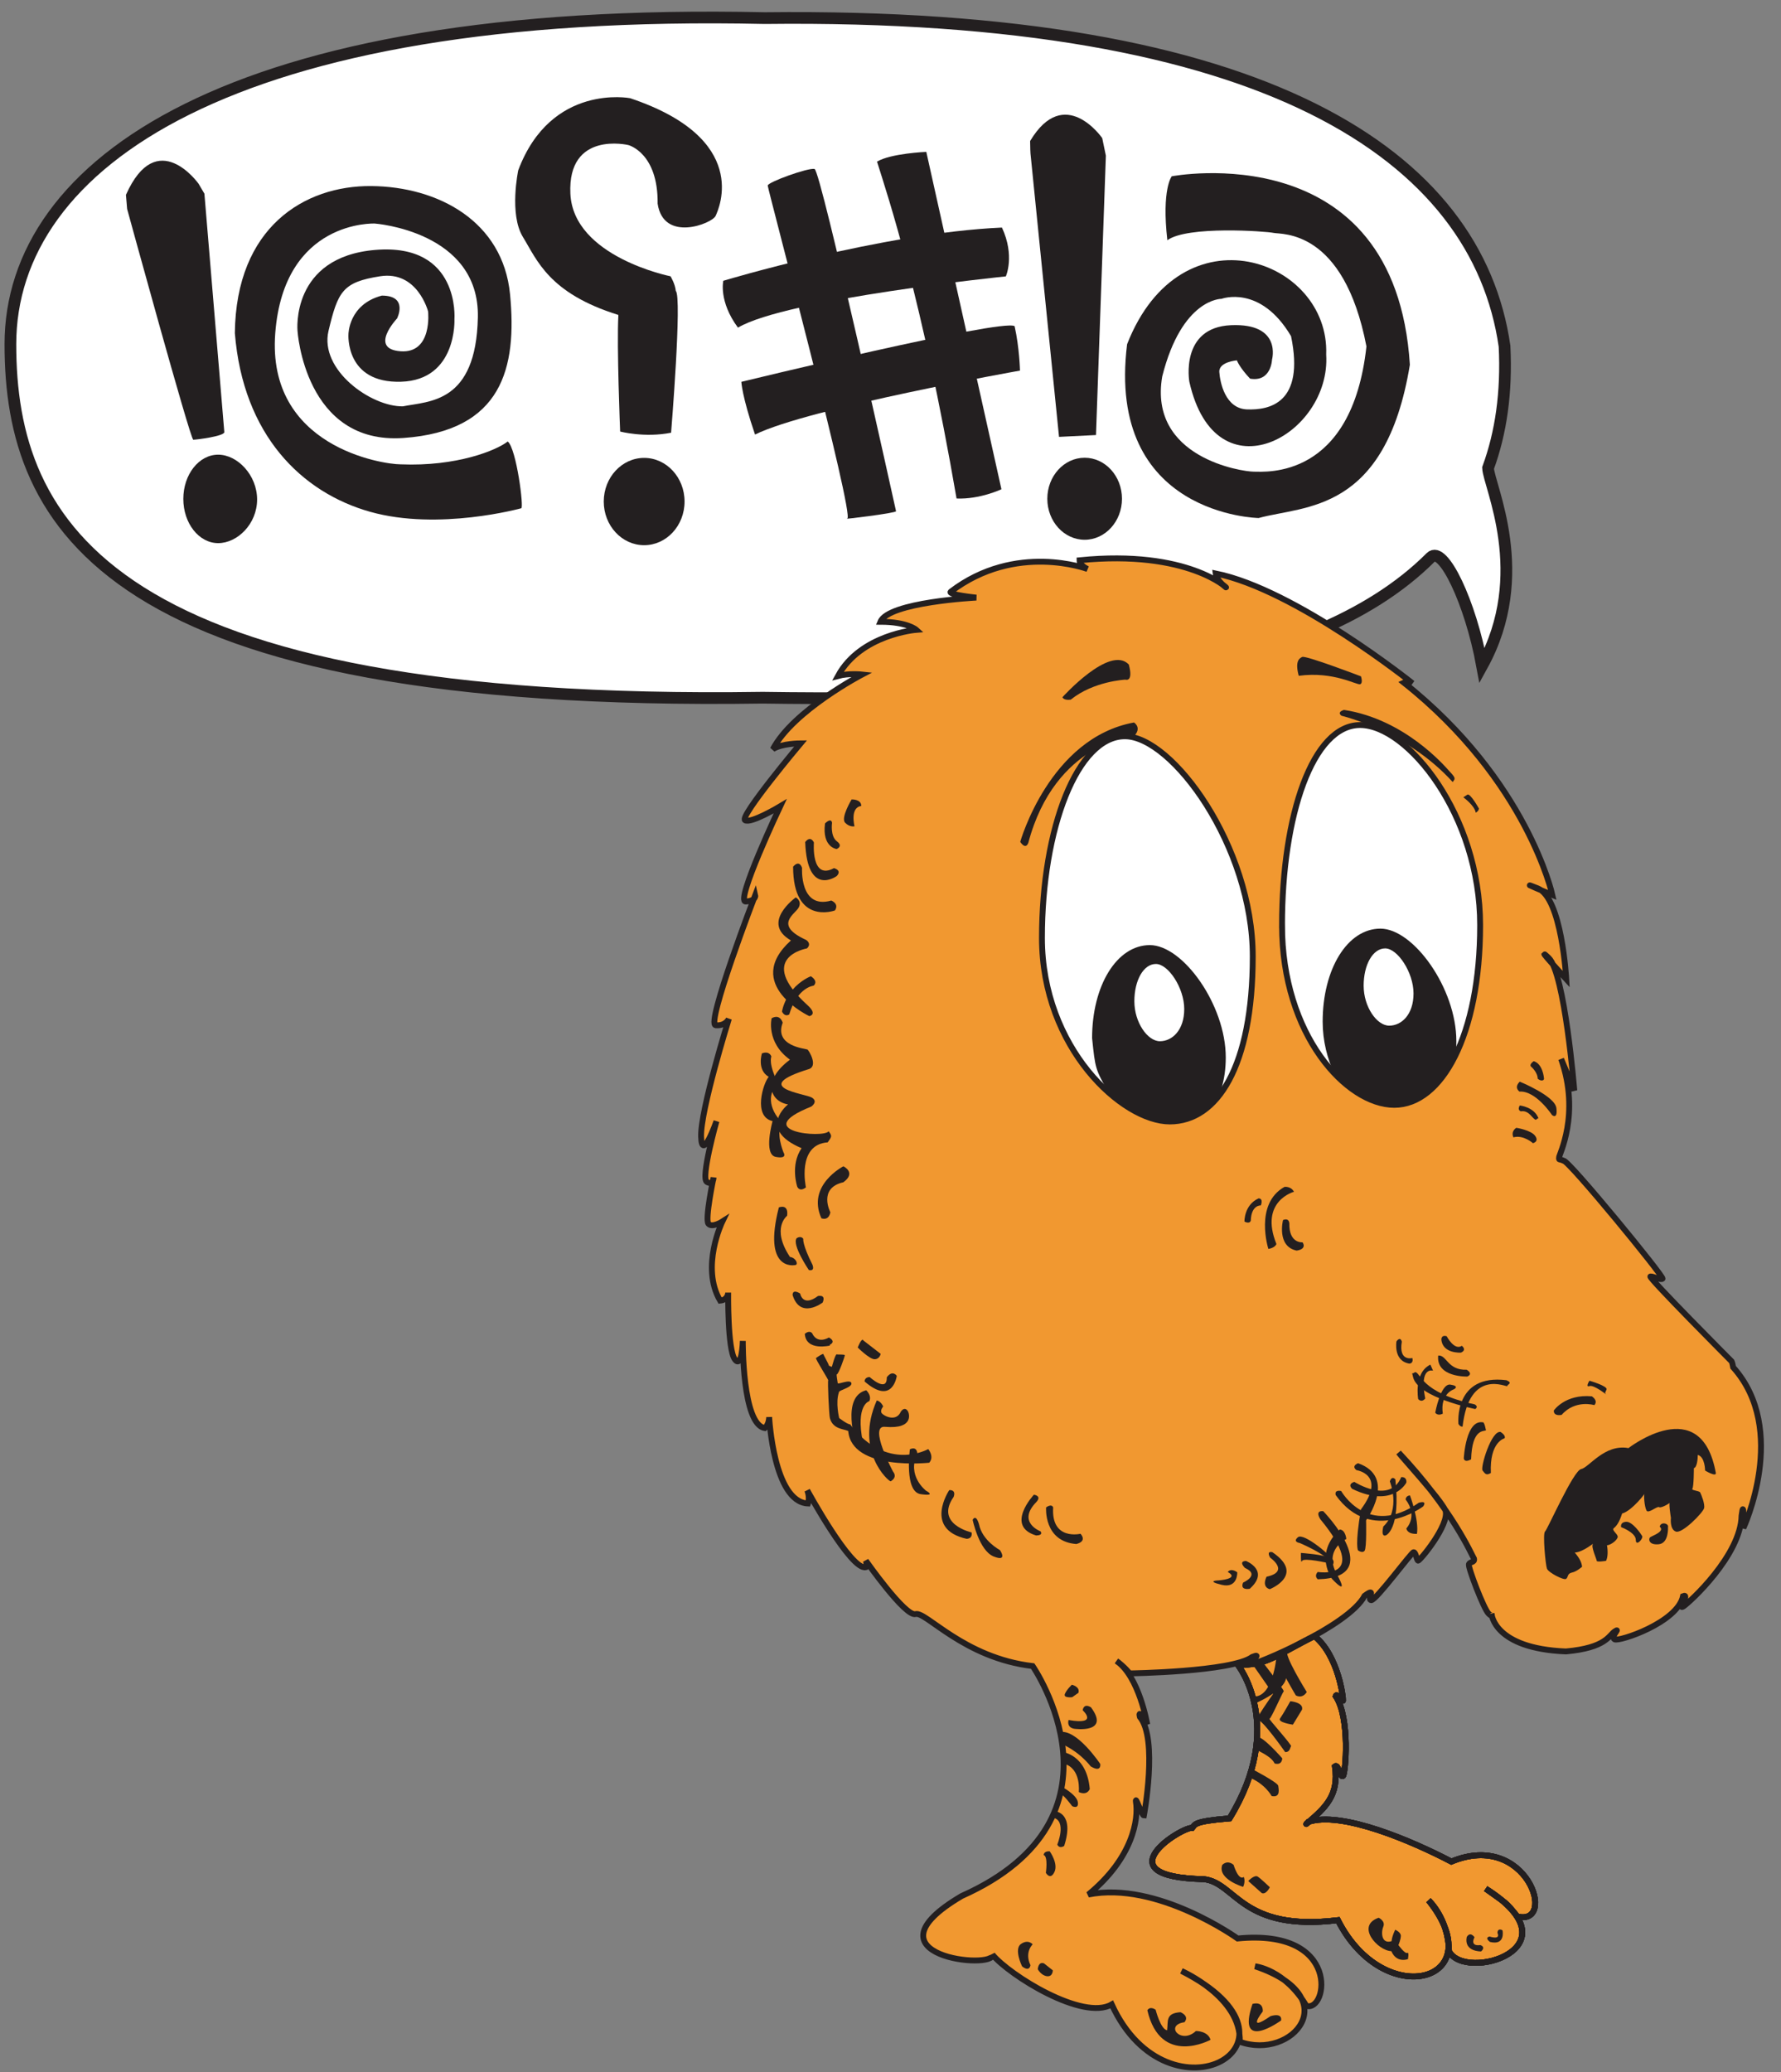 <?xml version="1.0" encoding="UTF-8" standalone="no"?>
<svg
   xmlns:dc="http://purl.org/dc/elements/1.1/"
   xmlns:cc="http://creativecommons.org/ns#"
   xmlns:rdf="http://www.w3.org/1999/02/22-rdf-syntax-ns#"
   xmlns:svg="http://www.w3.org/2000/svg"
   xmlns="http://www.w3.org/2000/svg"
   xmlns:sodipodi="http://sodipodi.sourceforge.net/DTD/sodipodi-0.dtd"
   xmlns:inkscape="http://www.inkscape.org/namespaces/inkscape"
   viewBox="0 0 573.333 666.667"
   height="666.667"
   width="573.333"
   xml:space="preserve"
   id="svg2"
   version="1.1"
   sodipodi:docname="q-bert.svg"
   inkscape:version="0.92.4 (5da689c313, 2019-01-14)"><rect x="0" y="0" width="573.333" height="666.667" fill="#808080" stroke="none"/><sodipodi:namedview
     pagecolor="#ffffff"
     bordercolor="#666666"
     borderopacity="1"
     objecttolerance="10"
     gridtolerance="10"
     guidetolerance="10"
     inkscape:pageopacity="0"
     inkscape:pageshadow="2"
     inkscape:window-width="1366"
     inkscape:window-height="715"
     id="namedview118"
     showgrid="false"
     inkscape:zoom="1.0012632"
     inkscape:cx="266.40902"
     inkscape:cy="630.26692"
     inkscape:window-x="-8"
     inkscape:window-y="22"
     inkscape:window-maximized="1"
     inkscape:current-layer="svg2" /><defs
     id="defs6"><clipPath
       id="clipPath14"
       clipPathUnits="userSpaceOnUse"><path
         id="path12"
         d="M 91,146 H 521 V 646 H 91 Z" /></clipPath></defs><g
     clip-path="url(#clipPath14)"
     transform="matrix(-1.885,0,0,-1.885,864.477,1077.765)"
     id="g10"><path
       id="path16"
       style="fill:#ffffff;fill-opacity:1;fill-rule:nonzero;stroke:#231f20;stroke-width:2;stroke-linecap:butt;stroke-linejoin:miter;stroke-miterlimit:4;stroke-dasharray:none;stroke-opacity:1"
       d="m 456.833,513 c 0,-30.744 -16.5,-62 -128.5,-60.334 -47.962,-0.709 -92.911,2.769 -114.071,23.967 C 212.176,478.723 207.5,469 205.5,458.125 c -8.625,15.625 -1.125,30.75 -1.02,33.746 -2.206,6.01 -3.206,12.901 -2.813,20.795 C 206.333,545 242,569.668 328,568.667 419.333,570.667 456.833,543.744 456.833,513 Z"
       inkscape:connector-curvature="0" /><path
       id="path18"
       style="fill:#231f20;fill-opacity:1;fill-rule:nonzero;stroke:none"
       d="m 258.5,541.667 c 0,0 -38.166,7.333 -40.666,-32.166 4.167,-25.334 17.916,-24 25.833,-26.166 0,0 26.084,0.416 22.459,29.666 -9.25,23.625 -34.625,14.5 -34,-1.75 C 231.25,497.5 251,486.5 255.5,506.625 c 0,0 1.625,9.25 -7.125,9.625 -8.75,0.375 -7,-5.875 -7,-5.875 0,0 0.125,-3.875 3.75,-3.25 1.875,2 2.25,3.125 2.25,3.125 0,0 3.125,-0.25 3,-2 -0.125,-1.75 -1,-6.25 -4.75,-6.375 -3.75,-0.125 -9.875,1 -7.5,12.5 5.25,8.875 11.875,6.375 11.875,6.375 0,0 6.75,0.125 10.125,-13.25 2.375,-13.875 -13.625,-16.25 -15.625,-16.25 -2,0 -16.75,-1.375 -19.25,21.375 3.875,20.125 14.5,19.084 15.834,19.375 1.333,0.291 14.791,1.25 18.166,-1.25 1,8.75 -0.75,10.916 -0.75,10.916 z"
       inkscape:connector-curvature="0" /><path
       id="path20"
       style="fill:#231f20;fill-opacity:1;fill-rule:nonzero;stroke:none"
       d="m 279.75,486.625 c 0,-3.866 -2.854,-7 -6.375,-7 -3.521,0 -6.375,3.134 -6.375,7 0,3.866 2.854,7 6.375,7 3.521,0 6.375,-3.134 6.375,-7 z"
       inkscape:connector-curvature="0" /><path
       id="path22"
       style="fill:#231f20;fill-opacity:1;fill-rule:nonzero;stroke:none"
       d="m 271.438,497.5 -1.688,47.688 0.625,3 c 0,0 6.438,9.312 12.312,-0.5 0,-1.125 -0.062,-2.125 -0.062,-2.125 l -4.875,-48.375 z"
       inkscape:connector-curvature="0" /><path
       id="path24"
       style="fill:#231f20;fill-opacity:1;fill-rule:nonzero;stroke:none"
       d="m 287.584,488.25 12.833,57.584 c 0,0 6.082,-0.249 8.416,-1.667 -1.917,-6.083 -7.667,-23.25 -13.583,-57.5 -4,-0.167 -7.667,1.583 -7.667,1.583 z"
       inkscape:connector-curvature="0" /><path
       id="path26"
       style="fill:#231f20;fill-opacity:1;fill-rule:nonzero;stroke:none"
       d="m 305.584,484.5 c 0,0 12.834,58.167 13.916,58.417 1.083,0.25 8,-2.25 8,-2.833 0,-0.584 -14.916,-56.584 -13.583,-56.834 1.333,-0.25 -8.334,0.916 -8.334,1.25 z"
       inkscape:connector-curvature="0" /><path
       id="path28"
       style="fill:#231f20;fill-opacity:1;fill-rule:nonzero;stroke:none"
       d="m 284.416,508.5 c 0,0 36.167,-6.417 45.251,-10.916 2.25,6.583 2.333,9 2.333,9 0,0 -44.583,10.834 -46.666,9.5 -0.834,-3.75 -0.917,-7.583 -0.917,-7.583 z"
       inkscape:connector-curvature="0" /><path
       id="path30"
       style="fill:#231f20;fill-opacity:1;fill-rule:nonzero;stroke:none"
       d="m 286.834,524.583 c 0,0 37.499,-3.833 45.749,-8.75 3.334,4.5 2.5,8 2.5,8 0,0 -27.083,8.167 -47.583,9.084 -2.25,-4.833 -0.666,-8.334 -0.666,-8.334 z"
       inkscape:connector-curvature="0" /><path
       id="path32"
       style="fill:#231f20;fill-opacity:1;fill-rule:nonzero;stroke:none"
       d="m 355.5,486.149 c 0,-4.114 -3.089,-7.45 -6.9,-7.45 -3.811,0 -6.899,3.336 -6.899,7.45 0,4.115 3.089,7.45 6.899,7.45 3.812,0 6.9,-3.335 6.9,-7.45 z"
       inkscape:connector-curvature="0" /><path
       id="path34"
       style="fill:#231f20;fill-opacity:1;fill-rule:nonzero;stroke:none"
       d="m 344,497.899 c 0,0 -1.899,23.2 -0.8,24.2 0.1,1.2 0.9,2.5 0.9,2.5 0,0 16.6,3.3 17.1,14.1 0.5,10.8 -9.9,8.3 -9.9,8.3 0,0 -5.101,-1.3 -5,-10 -1,-6.7 -9.299,-3.4 -9.899,-2.1 -0.601,1.3 -6.001,13.2 14.6,20.1 0,0 13.501,2.6 19.101,-12.3 0,0 1.599,-7.5 -0.801,-11.4 -2.399,-3.9 -4.4,-9.6 -16.3,-13.3 0.3,-5.3 -0.3,-19.9 -0.3,-19.9 0,0 -4.2,-1.1 -8.7,-0.2 z"
       inkscape:connector-curvature="0" /><path
       id="path36"
       style="fill:#231f20;fill-opacity:1;fill-rule:nonzero;stroke:none"
       d="m 369.6,485 c 0,0 14.102,-3.9 25.801,-0.6 11.699,3.3 21.699,13.1 23.1,30.5 -0.2,18.1 -11.899,25.2 -23.3,25.1 -11.4,-0.1 -22.5,-6 -23.7,-18.5 -1.2,-12.5 1.301,-23.3 18.2,-24.5 16.899,-1.2 18.1,18.3 18.1,18.3 0,0 1.2,12.6 -13.3,13.8 -14.5,1.2 -13.5,-11.8 -13.5,-11.8 0,0 -0.501,-10.4 9.1,-10.7 9.601,-0.3 9,8.1 9,8.1 0,0 10e-4,5.1 -5.699,6.6 -4.601,0 -2.601,-3.9 -2.601,-3.9 0,0 4.9,-5.2 -0.6,-5.6 -5.5,-0.4 -4.7,6.8 -4.7,6.8 0,0 1.801,7 8.2,6 6.399,-1 7.2,-2.6 8.8,-9.3 1.6,-6.7 -7.3,-13 -12.7,-12.9 -4.5,0.9 -12.5,0.499 -12.8,15.2 -0.3,14.7 17.6,16 17.6,16 0,0 15.5,0.7 17,-18.7 1.5,-19.4 -18.299,-22.4 -21.399,-22.4 -9.601,-0.4 -16.399,2.4 -18.3,3.9 -1.5,-1.2 -2.801,-11.499 -2.301,-11.4 z"
       inkscape:connector-curvature="0" /><path
       id="path38"
       style="fill:#231f20;fill-opacity:1;fill-rule:nonzero;stroke:none"
       d="m 427.301,486.6 c 0,-4.17 -2.664,-7.55 -5.95,-7.55 -3.286,0 -6.65,3.28 -6.65,7.45 0,4.169 3.364,7.65 6.65,7.65 3.286,0 5.95,-3.38 5.95,-7.55 z"
       inkscape:connector-curvature="0" /><path
       id="path40"
       style="fill:#231f20;fill-opacity:1;fill-rule:nonzero;stroke:none"
       d="m 420.3,498 3.4,40.7 1,1.7 c 0,0 7.099,10 12.399,-1.9 -0.1,-1.1 -0.199,-2.4 -0.199,-2.4 0,0 -10.801,-39.4 -11.301,-39.4 -0.5,0 -5.3,0.6 -5.3,1.3 z"
       inkscape:connector-curvature="0" /><path
       id="path42"
       style="fill:#f19830;fill-opacity:1;fill-rule:nonzero;stroke:none"
       d="M 192.375,374.125 C 192.417,374.562 188.667,381.5 192,391 l -2.25,-5.375 c 0,0 1.625,20 4.375,22.625 2.75,2.625 -3,-3.625 -3,-3.625 0,0 0.75,13.875 4.875,15.5 4.125,1.625 -2.5,-1.125 -2.5,-1.125 0,0 4.25,19.5 25.375,36.25 -0.75,0.375 -1.5,-0.125 -1.5,-0.125 0,0 20,16 33.625,18.75 -0.125,-1 -1.25,-2 -1.75,-2.375 -0.5,-0.375 6.375,6.5 25,4.625 0,-0.875 -1.375,-1.5 -1.375,-1.5 0,0 12.25,4.625 23.375,-3.875 0.5,-0.5 -4.375,-1 -4.375,-1 0,0 15,-0.75 16.375,-4.125 -4.625,0 -6.125,-1.375 -6.125,-1.375 0,0 9.5,-0.75 13.375,-7.875 -1.875,0.5 -4.125,0.25 -4.125,0.25 0,0 11.75,-6.125 15.25,-12.75 -1.5,1 -4.75,1 -4.75,1 0,0 10.5,-12.5 9.5,-13.125 -1,-0.625 -6,2.375 -6,2.375 0,0 7.75,-16.375 5.875,-16.25 -1.875,0.125 -1.625,1.125 -1.625,1.125 0,0 8.5,-22.125 6.75,-22.25 -1.75,-0.125 -2.25,1.125 -2.25,1.125 0,0 4.875,-15.625 4.75,-20.125 -0.125,-4.5 -2.625,2.625 -2.625,2.625 0,0 2.75,-9.75 1.625,-10.375 -1.125,-0.625 -1.125,0.75 -1.125,0.75 0,0 1.5,-7.125 0.875,-7.875 -0.625,-0.75 -2.375,0.375 -2.375,0.375 0,0 3.75,-7.75 0.375,-13.5 -1.375,0.125 -1.375,1.375 -1.375,1.375 0,0 0.125,-9.625 -1.125,-11.375 -1.25,-1.75 -1.375,3.125 -1.375,3.125 0,0 0.125,-14.25 -3.75,-14.875 -0.75,0.625 -0.75,1.875 -0.75,1.875 0,0 -0.75,-14.5 -6.625,-14.75 -0.375,1.125 0.125,2.25 0.125,2.25 0,0 -7.5,-13.75 -10,-13.125 -0.25,0.5 0,1.125 0,1.125 0,0 -6.75,-9.625 -8.5,-9.125 -1.75,0.5 -8.25,-7.5 -20,-8.875 0,0 -17.875,-25.875 12.125,-39.25 17.625,-10.375 -5.875,-12.625 -5.25,-10 -2.875,-3.5 -15.459,-11.375 -20.375,-8.5 -9.75,-21.292 -36,-6.5 -11.916,5.708 0,0 -10.209,-4.458 -9.959,-12.083 -9,-3.25 -18.25,7.625 -2.625,12.875 0,0 -5,-0.5 -8.75,-6.75 -3.625,-1.125 -6,13.25 11.75,11.5 0,0 13.75,9.875 25.5,7.5 -7.625,6.25 -8.625,12.875 -8.125,15.875 0.125,1.125 -1,-2.375 -1.375,-2.375 0,0 -2.438,13.062 0.688,16.812 0.438,1.688 -1.25,-1.25 -1.25,-1.25 0,0 1.375,8.188 5.25,10.812 -1.375,-1 -2.25,-2.125 -2.25,-2.125 0,0 -17.5,0.25 -20.938,2.812 -1.875,0.75 0.438,-0.75 0.062,-1.188 -0.188,-0.312 -16.5,6.375 -19.25,11.625 -2.188,1.625 -0.312,-0.688 -1.125,-0.75 -0.812,-0.062 -6.875,8.188 -7.25,8.188 -0.375,0 -0.5,-1.312 -0.75,-1.438 -0.25,-0.125 -5.438,6.125 -4.688,8.562 1.062,2.188 7.25,8.875 8,9.875 -9.188,-9.75 -12.438,-17.375 -12.875,-18.125 -0.125,-0.688 0.688,-0.438 0.875,-0.938 0.188,-0.5 -2.562,-7.688 -3.375,-8.438 -0.812,-0.75 -0.5,-0.062 -0.5,-0.062 0,0 -0.375,-5.875 -12.688,-6.375 -6.938,0.625 -7.312,2.75 -8.375,3.438 -1.062,0.688 0.812,-0.938 0.062,-1.375 -0.75,-0.438 -10.75,2.854 -11.688,7.375 -1.271,0.52 1,-2.438 -0.062,-1.75 -1.062,0.688 -9.834,8.729 -9.938,15.5 -0.438,3.354 -0.312,-2.125 -0.312,-2.125 0,0 -7.812,16.75 1.75,27.438 0.125,0.75 0.25,1 0.25,1 0,0 14.375,14.438 13.875,14.5 -0.5,0.062 -1.75,-0.688 -2.062,-0.375 -0.312,0.312 16,20.188 16.875,20.125 0.812,0.375 0.771,0.062 0.812,0.5 z"
       inkscape:connector-curvature="0" /><path
       id="path44"
       style="fill:#f19830;fill-opacity:1;fill-rule:nonzero;stroke:none"
       d="m 247.25,287.625 c 0,0 -8.375,-10.375 1.375,-26.25 6.25,-0.5 5.875,-1.062 6.375,-1.625 1.688,0.25 15.625,-8.375 -2,-8.75 -5.5,-0.625 -6.375,-9 -22.875,-7 -8,-15.75 -26.5,-10.375 -15.5,3.375 0,0 -3.354,-3.072 -3.479,-8.697 -2.75,-5.25 -22.271,0.572 -6.271,10.697 -3.583,-2.583 -3.312,-2.167 -5.396,-4.75 -6.875,-1.688 -1.729,14.75 11.271,9.375 6.438,3.375 18.75,8.75 24.5,6.75 -0.147,0.126 0.391,-0.433 0.25,-0.312 -3.221,2.748 -5.594,4.843 -4.875,9.812 -0.562,0.5 -0.938,-2.062 -1.375,-1.625 -0.438,0.438 -1.25,9.875 1.25,13.625 -0.188,0.625 -1.188,-1.125 -1.25,-0.75 -0.062,0.375 0.75,7.625 4.875,11 6.5,-3.25 8.25,-5.125 13.125,-4.875 z"
       inkscape:connector-curvature="0" /><path
       id="path46"
       style="fill:#f19830;fill-opacity:1;fill-rule:nonzero;stroke:none"
       d="m 247.25,287.625 c 0,0 -8.375,-10.375 1.375,-26.25 6.25,-0.5 5.875,-1.062 6.375,-1.625 1.688,0.25 15.625,-8.375 -2,-8.75 -5.5,-0.625 -6.375,-9 -22.875,-7 -8,-15.75 -26.5,-10.375 -15.5,3.375 0,0 -3.354,-3.072 -3.479,-8.697 -2.75,-5.25 -22.271,0.572 -6.271,10.697 -3.583,-2.583 -3.312,-2.167 -5.396,-4.75 -6.875,-1.688 -1.729,14.75 11.271,9.375 6.438,3.375 18.75,8.75 24.5,6.75 -0.147,0.126 0.391,-0.433 0.25,-0.312 -3.221,2.748 -5.594,4.843 -4.875,9.812 -0.562,0.5 -0.938,-2.062 -1.375,-1.625 -0.438,0.438 -1.25,9.875 1.25,13.625 -0.188,0.625 -1.188,-1.125 -1.25,-0.75 -0.062,0.375 0.75,7.625 4.875,11 6.5,-3.25 8.25,-5.125 13.125,-4.875 z"
       inkscape:connector-curvature="0" /><path
       id="path48"
       style="fill:#f19830;fill-opacity:1;fill-rule:nonzero;stroke:none"
       d="m 247.25,287.625 c 0,0 -8.375,-10.375 1.375,-26.25 6.25,-0.5 5.875,-1.062 6.375,-1.625 1.688,0.25 15.625,-8.375 -2,-8.75 -5.5,-0.625 -6.375,-9 -22.875,-7 -8,-15.75 -26.5,-10.375 -15.5,3.375 0,0 -3.354,-3.072 -3.479,-8.697 -2.75,-5.25 -22.271,0.572 -6.271,10.697 -3.583,-2.583 -3.312,-2.167 -5.396,-4.75 -6.875,-1.688 -1.729,14.75 11.271,9.375 6.438,3.375 18.75,8.75 24.5,6.75 -0.147,0.126 0.391,-0.433 0.25,-0.312 -3.221,2.748 -5.594,4.843 -4.875,9.812 -0.562,0.5 -0.938,-2.062 -1.375,-1.625 -0.438,0.438 -1.25,9.875 1.25,13.625 -0.188,0.625 -1.188,-1.125 -1.25,-0.75 -0.062,0.375 0.75,7.625 4.875,11 6.5,-3.25 8.25,-5.125 13.125,-4.875 z"
       inkscape:connector-curvature="0" /><path
       id="path50"
       style="fill:none;stroke:#231f20;stroke-width:1;stroke-linecap:butt;stroke-linejoin:miter;stroke-miterlimit:4;stroke-dasharray:none;stroke-opacity:1"
       d="m 247.25,287.625 c 0,0 -8.375,-10.375 1.375,-26.25 6.25,-0.5 5.875,-1.062 6.375,-1.625 1.688,0.25 15.625,-8.375 -2,-8.75 -5.5,-0.625 -6.375,-9 -22.875,-7 -8,-15.75 -26.5,-10.375 -15.5,3.375 0,0 -3.354,-3.072 -3.479,-8.697 -2.75,-5.25 -22.271,0.572 -6.271,10.697 -3.583,-2.583 -3.312,-2.167 -5.396,-4.75 -6.875,-1.688 -1.729,14.75 11.271,9.375 6.438,3.375 18.75,8.75 24.5,6.75 -0.147,0.126 0.391,-0.433 0.25,-0.312 -3.221,2.748 -5.594,4.843 -4.875,9.812 -0.562,0.5 -0.938,-2.062 -1.375,-1.625 -0.438,0.438 -1.25,9.875 1.25,13.625 -0.188,0.625 -1.188,-1.125 -1.25,-0.75 -0.062,0.375 0.75,7.625 4.875,11 6.5,-3.25 8.25,-5.125 13.125,-4.875 z"
       inkscape:connector-curvature="0" /><path
       id="path52"
       style="fill:none;stroke:#231f20;stroke-width:1;stroke-linecap:butt;stroke-linejoin:miter;stroke-miterlimit:4;stroke-dasharray:none;stroke-opacity:1"
       d="M 192.375,374.125 C 192.417,374.562 188.667,381.5 192,391 l -2.25,-5.375 c 0,0 1.625,20 4.375,22.625 2.75,2.625 -3,-3.625 -3,-3.625 0,0 0.75,13.875 4.875,15.5 4.125,1.625 -2.5,-1.125 -2.5,-1.125 0,0 4.25,19.5 25.375,36.25 -0.75,0.375 -1.5,-0.125 -1.5,-0.125 0,0 20,16 33.625,18.75 -0.125,-1 -1.25,-2 -1.75,-2.375 -0.5,-0.375 6.375,6.5 25,4.625 0,-0.875 -1.375,-1.5 -1.375,-1.5 0,0 12.25,4.625 23.375,-3.875 0.5,-0.5 -4.375,-1 -4.375,-1 0,0 15,-0.75 16.375,-4.125 -4.625,0 -6.125,-1.375 -6.125,-1.375 0,0 9.5,-0.75 13.375,-7.875 -1.875,0.5 -4.125,0.25 -4.125,0.25 0,0 11.75,-6.125 15.25,-12.75 -1.5,1 -4.75,1 -4.75,1 0,0 10.5,-12.5 9.5,-13.125 -1,-0.625 -6,2.375 -6,2.375 0,0 7.75,-16.375 5.875,-16.25 -1.875,0.125 -1.625,1.125 -1.625,1.125 0,0 8.5,-22.125 6.75,-22.25 -1.75,-0.125 -2.25,1.125 -2.25,1.125 0,0 4.875,-15.625 4.75,-20.125 -0.125,-4.5 -2.625,2.625 -2.625,2.625 0,0 2.75,-9.75 1.625,-10.375 -1.125,-0.625 -1.125,0.75 -1.125,0.75 0,0 1.5,-7.125 0.875,-7.875 -0.625,-0.75 -2.375,0.375 -2.375,0.375 0,0 3.75,-7.75 0.375,-13.5 -1.375,0.125 -1.375,1.375 -1.375,1.375 0,0 0.125,-9.625 -1.125,-11.375 -1.25,-1.75 -1.375,3.125 -1.375,3.125 0,0 0.125,-14.25 -3.75,-14.875 -0.75,0.625 -0.75,1.875 -0.75,1.875 0,0 -0.75,-14.5 -6.625,-14.75 -0.375,1.125 0.125,2.25 0.125,2.25 0,0 -7.5,-13.75 -10,-13.125 -0.25,0.5 0,1.125 0,1.125 0,0 -6.75,-9.625 -8.5,-9.125 -1.75,0.5 -8.25,-7.5 -20,-8.875 0,0 -17.875,-25.875 12.125,-39.25 17.625,-10.375 -5.875,-12.625 -5.25,-10 -2.875,-3.5 -15.459,-11.375 -20.375,-8.5 -9.75,-21.292 -36,-6.5 -11.916,5.708 0,0 -10.209,-4.458 -9.959,-12.083 -9,-3.25 -18.25,7.625 -2.625,12.875 0,0 -5,-0.5 -8.75,-6.75 -3.625,-1.125 -6,13.25 11.75,11.5 0,0 13.75,9.875 25.5,7.5 -7.625,6.25 -8.625,12.875 -8.125,15.875 0.125,1.125 -1,-2.375 -1.375,-2.375 0,0 -2.438,13.062 0.688,16.812 0.438,1.688 -1.25,-1.25 -1.25,-1.25 0,0 1.375,8.188 5.25,10.812 -1.375,-1 -2.25,-2.125 -2.25,-2.125 0,0 -17.5,0.25 -20.938,2.812 -1.875,0.75 0.438,-0.75 0.062,-1.188 -0.188,-0.312 -16.5,6.375 -19.25,11.625 -2.188,1.625 -0.312,-0.688 -1.125,-0.75 -0.812,-0.062 -6.875,8.188 -7.25,8.188 -0.375,0 -0.5,-1.312 -0.75,-1.438 -0.25,-0.125 -5.438,6.125 -4.688,8.562 1.062,2.188 7.25,8.875 8,9.875 -9.188,-9.75 -12.438,-17.375 -12.875,-18.125 -0.125,-0.688 0.688,-0.438 0.875,-0.938 0.188,-0.5 -2.562,-7.688 -3.375,-8.438 -0.812,-0.75 -0.5,-0.062 -0.5,-0.062 0,0 -0.375,-5.875 -12.688,-6.375 -6.938,0.625 -7.312,2.75 -8.375,3.438 -1.062,0.688 0.812,-0.938 0.062,-1.375 -0.75,-0.438 -10.75,2.854 -11.688,7.375 -1.271,0.52 1,-2.438 -0.062,-1.75 -1.062,0.688 -9.834,8.729 -9.938,15.5 -0.438,3.354 -0.312,-2.125 -0.312,-2.125 0,0 -7.812,16.75 1.75,27.438 0.125,0.75 0.25,1 0.25,1 0,0 14.375,14.438 13.875,14.5 -0.5,0.062 -1.75,-0.688 -2.062,-0.375 -0.312,0.312 16,20.188 16.875,20.125 0.812,0.375 0.771,0.062 0.812,0.5 z"
       inkscape:connector-curvature="0" /><path
       id="path54"
       style="fill:none;stroke:#231f20;stroke-width:1;stroke-linecap:butt;stroke-linejoin:miter;stroke-miterlimit:4;stroke-dasharray:none;stroke-opacity:1"
       d="m 247.25,287.625 c 0,0 -8.375,-10.375 1.375,-26.25 6.25,-0.5 5.875,-1.062 6.375,-1.625 1.688,0.25 15.625,-8.375 -2,-8.75 -5.5,-0.625 -6.375,-9 -22.875,-7 -8,-15.75 -26.5,-10.375 -15.5,3.375 0,0 -3.354,-3.072 -3.479,-8.697 -2.75,-5.25 -22.271,0.572 -6.271,10.697 -3.583,-2.583 -3.312,-2.167 -5.396,-4.75 -6.875,-1.688 -1.729,14.75 11.271,9.375 6.438,3.375 18.75,8.75 24.5,6.75 -0.147,0.126 0.391,-0.433 0.25,-0.312 -3.221,2.748 -5.594,4.843 -4.875,9.812 -0.562,0.5 -0.938,-2.062 -1.375,-1.625 -0.438,0.438 -1.25,9.875 1.25,13.625 -0.188,0.625 -1.188,-1.125 -1.25,-0.75 -0.062,0.375 0.75,7.625 4.875,11 6.5,-3.25 8.25,-5.125 13.125,-4.875 z"
       inkscape:connector-curvature="0" /><path
       id="path56"
       style="fill:none;stroke:#231f20;stroke-width:1;stroke-linecap:butt;stroke-linejoin:miter;stroke-miterlimit:4;stroke-dasharray:none;stroke-opacity:1"
       d="m 247.25,287.625 c 0,0 -8.375,-10.375 1.375,-26.25 6.25,-0.5 5.875,-1.062 6.375,-1.625 1.688,0.25 15.625,-8.375 -2,-8.75 -5.5,-0.625 -6.375,-9 -22.875,-7 -8,-15.75 -26.5,-10.375 -15.5,3.375 0,0 -3.354,-3.072 -3.479,-8.697 -2.75,-5.25 -22.271,0.572 -6.271,10.697 -3.583,-2.583 -3.312,-2.167 -5.396,-4.75 -6.875,-1.688 -1.729,14.75 11.271,9.375 6.438,3.375 18.75,8.75 24.5,6.75 -0.147,0.126 0.391,-0.433 0.25,-0.312 -3.221,2.748 -5.594,4.843 -4.875,9.812 -0.562,0.5 -0.938,-2.062 -1.375,-1.625 -0.438,0.438 -1.25,9.875 1.25,13.625 -0.188,0.625 -1.188,-1.125 -1.25,-0.75 -0.062,0.375 0.75,7.625 4.875,11 6.5,-3.25 8.25,-5.125 13.125,-4.875 z"
       inkscape:connector-curvature="0" /><path
       id="path58"
       style="fill:none;stroke:#231f20;stroke-width:1;stroke-linecap:butt;stroke-linejoin:miter;stroke-miterlimit:4;stroke-dasharray:none;stroke-opacity:1"
       d="m 247.25,287.625 c 0,0 -8.375,-10.375 1.375,-26.25 6.25,-0.5 5.875,-1.062 6.375,-1.625 1.688,0.25 15.625,-8.375 -2,-8.75 -5.5,-0.625 -6.375,-9 -22.875,-7 -8,-15.75 -26.5,-10.375 -15.5,3.375 0,0 -3.354,-3.072 -3.479,-8.697 -2.75,-5.25 -22.271,0.572 -6.271,10.697 -3.583,-2.583 -3.312,-2.167 -5.396,-4.75 -6.875,-1.688 -1.729,14.75 11.271,9.375 6.438,3.375 18.75,8.75 24.5,6.75 -0.147,0.126 0.391,-0.433 0.25,-0.312 -3.221,2.748 -5.594,4.843 -4.875,9.812 -0.562,0.5 -0.938,-2.062 -1.375,-1.625 -0.438,0.438 -1.25,9.875 1.25,13.625 -0.188,0.625 -1.188,-1.125 -1.25,-0.75 -0.062,0.375 0.75,7.625 4.875,11 6.5,-3.25 8.25,-5.125 13.125,-4.875 z"
       inkscape:connector-curvature="0" /><path
       id="path60"
       style="fill:#ffffff;fill-opacity:1;fill-rule:nonzero;stroke:#231f20;stroke-width:1;stroke-linecap:butt;stroke-linejoin:miter;stroke-miterlimit:4;stroke-dasharray:none;stroke-opacity:1"
       d="m 239.667,413.834 c 0,-18.777 -11.066,-30.666 -19.166,-30.666 -8.1,0 -14.666,11.89 -14.666,30.666 0,18.778 12.4,34.166 20.5,34.166 8.1,0 13.333,-15.388 13.333,-34.166 z"
       inkscape:connector-curvature="0" /><path
       id="path62"
       style="fill:#ffffff;fill-opacity:1;fill-rule:nonzero;stroke:#231f20;stroke-width:1;stroke-linecap:butt;stroke-linejoin:miter;stroke-miterlimit:4;stroke-dasharray:none;stroke-opacity:1"
       d="m 280.666,411.666 c 0,-18.778 -13.733,-31.334 -21.833,-31.334 -8.1,0 -14.167,9.39 -14.167,28.167 0,18.778 13.733,37.584 21.834,37.584 8.1,0 14.166,-15.639 14.166,-34.417 z"
       inkscape:connector-curvature="0" /><path
       id="path64"
       style="fill:#231f20;fill-opacity:1;fill-rule:nonzero;stroke:none"
       d="m 272.103,394.548 c -0.54,-5.173 -0.54,-5.298 -2.79,-9.235 -2,-1.625 -2,-1.875 -4.562,-3.312 -1.5,-1.125 -4.053,-1.667 -5.917,-1.667 -2.958,0.417 -5.833,1.98 -5.833,1.98 0,0 -1.688,1.25 -2.97,3.589 -0.485,1.571 -0.758,3.358 -0.758,5.357 0,8.979 7.318,19.178 12.967,19.178 5.649,0 9.863,-6.913 9.863,-15.889 z"
       inkscape:connector-curvature="0" /><path
       id="path66"
       style="fill:#231f20;fill-opacity:1;fill-rule:nonzero;stroke:none"
       d="m 232.727,397.36 c 0,-3.259 -0.796,-6.39 -2.08,-9.056 -1.96,-2.367 -4.835,-3.492 -5.897,-4.117 -1.062,-0.625 -3.379,-0.938 -4.875,-0.938 -2.414,0 -3.372,0.75 -5.312,2.438 -1.583,1.377 -2.312,2.062 -3.688,4 -0.938,1.938 -0.978,2.372 -0.978,4.384 0,8.979 7.318,19.178 12.967,19.178 5.649,0 9.863,-6.913 9.863,-15.889 z"
       inkscape:connector-curvature="0" /><path
       id="path68"
       style="fill:#ffffff;fill-opacity:1;fill-rule:nonzero;stroke:none"
       d="m 225.727,403.5 c 0,-3.601 -2.254,-6.813 -4.361,-6.813 -2.107,0 -4.156,1.893 -4.156,5.494 0,3.602 2.73,7.693 4.838,7.693 2.107,0 3.68,-2.773 3.68,-6.374 z"
       inkscape:connector-curvature="0" /><path
       id="path70"
       style="fill:#ffffff;fill-opacity:1;fill-rule:nonzero;stroke:none"
       d="m 264.884,400.844 c 0,-3.601 -2.254,-6.813 -4.361,-6.813 -2.107,0 -4.156,1.893 -4.156,5.494 0,3.602 2.731,7.693 4.838,7.693 2.107,0 3.68,-2.773 3.68,-6.374 z"
       inkscape:connector-curvature="0" /><path
       id="path72"
       style="fill:#231f20;fill-opacity:1;fill-rule:nonzero;stroke:none"
       d="m 226.312,454.969 c 0.521,-0.229 4.5,2.25 10.5,1.438 0.625,2.312 0.031,2.938 -0.594,3.219 -0.625,0.281 -10.031,-3.312 -10.031,-3.312 0,0 -0.396,-1.115 0.125,-1.344 z"
       inkscape:connector-curvature="0" /><path
       id="path74"
       style="fill:#231f20;fill-opacity:1;fill-rule:nonzero;stroke:none"
       d="m 266.416,455.75 c 0,0 5.417,-0.249 9.334,-3.417 1.25,-0.167 1.417,0.416 1.417,0.416 0,0 -8.083,9.001 -11.333,5.583 -0.834,-3.083 0.583,-2.583 0.583,-2.583 z"
       inkscape:connector-curvature="0" /><path
       id="path76"
       style="fill:#231f20;fill-opacity:1;fill-rule:nonzero;stroke:none"
       d="m 229.5,449.584 c 0,0 -11.083,-2.583 -19,-11.334 -0.054,0.268 -0.428,0.382 -0.25,0.834 0.099,0.252 0.592,0.785 0.875,1.083 0.833,0.916 7.625,8.834 17.958,10.417 1.333,-0.417 0.417,-1 0.417,-1 z"
       inkscape:connector-curvature="0" /><path
       id="path78"
       style="fill:#231f20;fill-opacity:1;fill-rule:nonzero;stroke:none"
       d="m 208.708,435.666 c 0,0 -1.917,-1.375 -2.125,-2.625 -0.542,0.292 -0.542,0.709 -0.542,0.709 0,0 1.458,2.625 1.958,2.375"
       inkscape:connector-curvature="0" /><path
       id="path80"
       style="fill:#231f20;fill-opacity:1;fill-rule:nonzero;stroke:none"
       d="m 264.812,446.25 c 0,0 13.625,-1.125 18.188,-18.375 0.5,-1.25 1.375,0.188 1.375,0.188 0,0 -5,17.75 -19.438,20.375 -1.312,-1 -0.125,-2.188 -0.125,-2.188 z"
       inkscape:connector-curvature="0" /><path
       id="path82"
       style="fill:#231f20;fill-opacity:1;fill-rule:nonzero;stroke:none"
       d="m 194.938,387.75 c 0,0 0.188,2.438 1.75,2.875 0.875,-0.625 0.438,-0.938 0.438,-0.938 0,0 -1.104,-0.917 -1.125,-2.062 -0.666,-0.542 -1.188,-0.25 -1.062,0.125 z"
       inkscape:connector-curvature="0" /><path
       id="path84"
       style="fill:#231f20;fill-opacity:1;fill-rule:nonzero;stroke:none"
       d="m 199.062,387.125 c 0,0 -6,-2.438 -6.25,-4.5 -0.25,-2.062 0.75,-1.188 0.75,-1.188 0,0 2.75,4.188 5.562,4 1,0.812 -0.062,1.688 -0.062,1.688 z"
       inkscape:connector-curvature="0" /><path
       id="path86"
       style="fill:#231f20;fill-opacity:1;fill-rule:nonzero;stroke:none"
       d="m 199.062,383.062 c 0,0 -2.479,-0.25 -3.188,-2.188 0.75,-0.25 -0.146,0.104 0.438,-0.25 0.562,0.062 1.125,1.688 2.562,1.438 0.688,0.25 0.188,1 0.188,1 z"
       inkscape:connector-curvature="0" /><path
       id="path88"
       style="fill:#231f20;fill-opacity:1;fill-rule:nonzero;stroke:none"
       d="m 196.812,376.625 c 0,0 1.625,1.469 3.344,1 0.469,1.094 -0.5,1.625 -0.5,1.625 0,0 -2.5,-0.375 -3.219,-1.375 -0.719,-1 0.375,-1.25 0.375,-1.25 z"
       inkscape:connector-curvature="0" /><path
       id="path90"
       style="fill:#231f20;fill-opacity:1;fill-rule:nonzero;stroke:none"
       d="m 239.5,363.5 c 0,0 1.125,-4.499 -2.333,-5.208 -1.875,0.291 -1,1.416 -1,1.416 0,0 2.333,-0.25 2.25,3.25 0.125,1.042 1.083,0.542 1.083,0.542 z"
       inkscape:connector-curvature="0" /><path
       id="path92"
       style="fill:#231f20;fill-opacity:1;fill-rule:nonzero;stroke:none"
       d="m 237.625,368.333 c 0,0 5.958,-1.582 3,-8.916 0.291,-0.709 1.375,-0.834 1.375,-0.834 0,0 2.458,7.667 -2.75,10.584 0,0 -1.083,0.166 -1.625,-0.834 z"
       inkscape:connector-curvature="0" /><path
       id="path94"
       style="fill:#231f20;fill-opacity:1;fill-rule:nonzero;stroke:none"
       d="m 243.292,366 c 0,0 1.625,0.126 1.708,-2.583 0.208,-0.667 1.083,-0.167 1.083,-0.167 0,0 0.083,2.833 -2.417,3.958 -0.875,-0.041 -0.375,-1.208 -0.375,-1.208 z"
       inkscape:connector-curvature="0" /><path
       id="path96"
       style="fill:#231f20;fill-opacity:1;fill-rule:nonzero;stroke:none"
       d="m 173.75,311.083 c 0,0 -0.167,-2.749 1.583,-2.916 1.75,-0.167 1.75,0.916 1.5,1.166 -0.25,0.25 -2.667,1.001 -1.667,1.834 -0.167,0.916 -1.583,0.582 -1.417,-0.084 z"
       inkscape:connector-curvature="0" /><path
       id="path98"
       style="fill:#231f20;fill-opacity:1;fill-rule:nonzero;stroke:none"
       d="m 180.5,324.583 c 0,0 -12.416,9.666 -14.916,-4.25 -0.084,-0.75 1.833,0.417 1.833,0.417 0,0 0,2.334 1.25,2.667 0,-0.834 0.167,-2.166 0.667,-2.25 0,0 0,-3.166 0.25,-3.5 0.25,-0.334 -1.167,-0.334 -1.333,-0.667 -0.167,-0.333 -0.833,-1.917 -0.666,-2.667 0.167,-0.75 3.749,-4.417 4.833,-4 1.083,0.417 0.834,2.334 0.834,2.334 0,0 0.5,2.916 0.084,2.833 -0.417,-0.083 1.583,-1.25 1.917,-1 0.334,0.25 1.833,-1.166 2.167,-0.583 0.334,0.583 0.583,2.916 0.25,3.083 -0.333,0.167 2.251,-3.166 3.917,-3.583 0.5,-1.584 1,-2.166 1.417,-2.5 0.416,-0.334 -0.583,-0.917 -0.666,-1.417 -0.084,-0.5 1.166,-1.5 1.833,-1.5 -0.167,-0.917 -0.166,-2.084 0.167,-2.667 0,0 1.583,-0.25 1.583,0 0,0.25 1,2.418 0.667,2.834 -0.334,0.416 1.583,-1.334 3.083,-1.417 -0.916,-1.083 -1.167,-1.751 -1.25,-2.417 0,0 0.916,-0.834 1.75,-1 0.834,-0.166 0.583,-0.833 1,-1.083 0.417,-0.25 3,1.083 3.25,1.75 0.25,0.667 0.75,5.999 0.334,6.333 -0.416,0.334 -4.833,10.417 -6.167,10.667 -1.333,0.25 -4,4.333 -8.084,3.583 z"
       inkscape:connector-curvature="0" /><path
       id="path100"
       style="fill:#231f20;fill-opacity:1;fill-rule:nonzero;stroke:none"
       d="m 181.75,311.083 c 0,0 -2.5,-0.916 -2.5,-2.166 0,-1.25 -1.333,0.249 -1.083,0.666 0.25,0.417 1.667,2.5 2.75,2.417 1.083,-0.083 0.834,-0.917 0.834,-0.917 z"
       inkscape:connector-curvature="0" /><path
       id="path102"
       style="fill:#231f20;fill-opacity:1;fill-rule:nonzero;stroke:none"
       d="m 186.333,331.917 c 0,0 3.249,1 5.583,-1.667 1.5,-0.25 1.333,0.75 1.333,0.75 0,0 -1.917,2.834 -6.5,2.417 -1.167,-0.834 -0.416,-1.5 -0.416,-1.5 z"
       inkscape:connector-curvature="0" /><path
       id="path104"
       style="fill:#231f20;fill-opacity:1;fill-rule:nonzero;stroke:none"
       d="m 184.333,333.75 c 0,0 2.083,1.667 2.833,1.417 0.75,-0.25 0,0.916 0,0.916 0,0 -3.167,-0.917 -2.917,-1.5 C 184.5,334 184.5,334 184.5,334"
       inkscape:connector-curvature="0" /><path
       id="path106"
       style="fill:#231f20;fill-opacity:1;fill-rule:nonzero;stroke:none"
       d="m 201.667,326.25 c 0,0 2.583,-0.584 2.333,-5.917 0.834,-0.5 1,-0.083 1.417,0.417 0.417,0.5 -1.5,6.916 -3.083,6.583 -1,-0.666 -0.667,-1.083 -0.667,-1.083 z"
       inkscape:connector-curvature="0" /><path
       id="path108"
       style="fill:#231f20;fill-opacity:1;fill-rule:nonzero;stroke:none"
       d="m 204.833,327.625 c 0.375,-0.25 2.375,0.334 2.542,-4.958 1.208,-0.667 1.25,0.166 1.25,0.166 0,0 -0.334,6.833 -3.375,6.125 -0.291,-0.541 -0.25,-0.75 -0.416,-1.333 z"
       inkscape:connector-curvature="0" /><path
       id="path110"
       style="fill:#231f20;fill-opacity:1;fill-rule:nonzero;stroke:none"
       d="m 201.208,335.167 c 0,-0.292 6.458,3.208 7.625,-6.917 0.458,-0.042 0.708,0.458 0.708,0.458 0,0 0.834,8.584 -8.208,7.459 -1.167,-0.5 -0.125,-0.708 -0.125,-1 z"
       inkscape:connector-curvature="0" /><path
       id="path112"
       style="fill:#231f20;fill-opacity:1;fill-rule:nonzero;stroke:none"
       d="m 210.292,334.625 c 0,0 2.417,-0.709 1.917,-4.167 0.916,-0.458 1.292,0.167 1.292,0.167 0,0 -0.917,5.042 -2.583,4.792 -1.667,-0.25 -0.625,-0.792 -0.625,-0.792 z"
       inkscape:connector-curvature="0" /><path
       id="path114"
       style="fill:#231f20;fill-opacity:1;fill-rule:nonzero;stroke:none"
       d="m 214.333,338.833 c 2.875,-1.416 2.083,-5.875 2.083,-5.875 0,0 -0.541,-0.708 -1.208,0.084 1.083,5.542 -1.333,4.75 -1.333,4.75"
       inkscape:connector-curvature="0" /><path
       id="path116"
       style="fill:#231f20;fill-opacity:1;fill-rule:nonzero;stroke:none"
       d="m 220.125,342.792 c 0,0 0.583,-3.334 -2.208,-3.792 -0.791,0.083 -0.5,0.958 -0.5,0.958 0,0 2.376,-0.666 1.792,2.792 0.291,1 0.916,0.042 0.916,0.042 z"
       inkscape:connector-curvature="0" /><path
       id="path118"
       style="fill:#231f20;fill-opacity:1;fill-rule:nonzero;stroke:none"
       d="m 206.667,331.25 c 0,0 9.791,1.916 10.625,5.458 0.208,1.084 0.292,0.334 -0.333,0.834 -1,0.041 -0.792,-3.459 -10.209,-5.5 -0.709,-0.417 -0.084,-0.792 -0.084,-0.792 z"
       inkscape:connector-curvature="0" /><path
       id="path120"
       style="fill:#231f20;fill-opacity:1;fill-rule:nonzero;stroke:none"
       d="m 208.042,336.792 c 0,0 5.333,-0.167 4.958,3.583 -1.458,0.167 -1.583,-2.542 -4.875,-2.417 -1.208,-0.791 -0.084,-1.166 -0.084,-1.166 z"
       inkscape:connector-curvature="0" /><path
       id="path122"
       style="fill:#231f20;fill-opacity:1;fill-rule:nonzero;stroke:none"
       d="m 209.125,340.875 c 0,0 3.167,-0.208 3.333,2.292 -0.084,0.833 -0.917,0.5 -0.917,0.5 0,0 -1.291,-2.5 -2.583,-1.625 -0.917,-0.792 0.167,-1.167 0.167,-1.167 z"
       inkscape:connector-curvature="0" /><path
       id="path124"
       style="fill:#231f20;fill-opacity:1;fill-rule:nonzero;stroke:none"
       d="m 215.562,314.625 c 0,0 8.812,-6.625 14.938,1.938 0.25,1 -0.938,0.688 -0.938,0.688 0,0 -4.5,-8.062 -13.25,-2 -1.562,0.438 -0.75,-0.625 -0.75,-0.625 z"
       inkscape:connector-curvature="0" /><path
       id="path126"
       style="fill:#231f20;fill-opacity:1;fill-rule:nonzero;stroke:none"
       d="m 218.438,318.688 c 0,0 2.25,-4.438 9.25,-1.062 0.875,0.875 -0.375,1.188 -0.375,1.188 0,0 -6.062,-3.875 -8,0.812 -1.062,0.062 -0.875,-0.938 -0.875,-0.938 z"
       inkscape:connector-curvature="0" /><path
       id="path128"
       style="fill:#231f20;fill-opacity:1;fill-rule:nonzero;stroke:none"
       d="m 218.438,310.875 c 0,0 -2.062,2.062 0.125,4.938 -0.062,0.688 -0.75,0.688 -0.75,0.688 0,0 -1.562,-4.188 -1.188,-6.562 1.75,-0.062 1.812,0.938 1.812,0.938 z"
       inkscape:connector-curvature="0" /><path
       id="path130"
       style="fill:#231f20;fill-opacity:1;fill-rule:nonzero;stroke:none"
       d="m 221.25,318.875 c 0,0 -1.938,-4.75 1.125,-7.688 0.438,-1.938 -0.438,-1.5 -0.438,-1.5 0,0 -2.562,0.938 -1.625,9.562 0.688,0.688 0.938,-0.375 0.938,-0.375 z"
       inkscape:connector-curvature="0" /><path
       id="path132"
       style="fill:#231f20;fill-opacity:1;fill-rule:nonzero;stroke:none"
       d="m 226.938,320.812 c 0,0 -5.188,-0.75 -0.75,-6.688 1.062,-6.188 0.5,-7 0.5,-7 0,0 -0.75,-0.562 -1.125,-0.062 -0.375,0.5 -0.25,5.188 -0.25,5.188 0,0 -5.375,7.375 1.375,9.75 1.25,-0.562 0.25,-1.188 0.25,-1.188 z"
       inkscape:connector-curvature="0" /><path
       id="path134"
       style="fill:#231f20;fill-opacity:1;fill-rule:nonzero;stroke:none"
       d="m 232.625,313.812 c 0,0 -11,-11.312 0.938,-11.625 0.688,0.625 0,1.25 0,1.25 0,0 -9.125,-1.5 -0.438,9 1,1.625 -0.5,1.375 -0.5,1.375 z"
       inkscape:connector-curvature="0" /><path
       id="path136"
       style="fill:#231f20;fill-opacity:1;fill-rule:nonzero;stroke:none"
       d="m 228.688,309.062 c 0,0 3.938,-1.812 1.625,-6 -2.312,-4.188 0.812,-0.812 0.812,-0.812 0,0 3.188,4.25 -1.312,8.438 -1,-0.062 -1.125,-1.625 -1.125,-1.625 z"
       inkscape:connector-curvature="0" /><path
       id="path138"
       style="fill:#231f20;fill-opacity:1;fill-rule:nonzero;stroke:none"
       d="m 236.625,308.375 c 0,0 -4.375,-1.875 -4.875,-3 -0.5,-1.125 -1,-0.75 -0.875,-0.062 0.125,0.688 5.062,4.875 6.062,4.062 1,-0.812 -0.312,-1 -0.312,-1 z"
       inkscape:connector-curvature="0" /><path
       id="path140"
       style="fill:#231f20;fill-opacity:1;fill-rule:nonzero;stroke:none"
       d="m 236.438,306.688 c 0,0 -4.312,-0.312 -4.5,-0.812 -0.188,-0.5 -0.25,-0.938 -0.25,-0.938 0,0 4.312,1 4.562,0.375 0.25,-0.625 0.188,1.375 0.188,1.375 z"
       inkscape:connector-curvature="0" /><path
       id="path142"
       style="fill:#231f20;fill-opacity:1;fill-rule:nonzero;stroke:none"
       d="m 241.688,305.875 c 0,0 -3.438,-2.375 0.625,-3.25 0.875,-1.875 -0.562,-2.125 -0.562,-2.125 0,0 -6.125,2.438 -0.438,6.312 1.125,0.25 0.375,-0.938 0.375,-0.938 z"
       inkscape:connector-curvature="0" /><path
       id="path144"
       style="fill:#231f20;fill-opacity:1;fill-rule:nonzero;stroke:none"
       d="m 245.812,305.312 c 0,0 -4.125,-1.625 -0.625,-4.75 1.812,-0.25 1.125,1.062 1.125,1.062 0,0 -3,1.312 -0.312,2.5 1.188,1.25 -0.188,1.188 -0.188,1.188 z"
       inkscape:connector-curvature="0" /><path
       id="path146"
       style="fill:#231f20;fill-opacity:1;fill-rule:nonzero;stroke:none"
       d="m 247.312,303.375 c 0,0 -0.125,-2.812 2.688,-2.125 2.812,0.688 0.5,0.75 0.5,0.75 0,0 -3.688,0.25 -1.562,1.438 -0.625,0.75 -1.625,-0.062 -1.625,-0.062 z"
       inkscape:connector-curvature="0" /><path
       id="path148"
       style="fill:#231f20;fill-opacity:1;fill-rule:nonzero;stroke:none"
       d="m 274.084,309.958 c 0,0 5.042,-1.209 4.667,4.5 0.291,0.709 1.208,0 1.208,0 0,0 0.458,-5.834 -5.167,-6.25 -1.958,0.5 -0.708,1.75 -0.708,1.75 z"
       inkscape:connector-curvature="0" /><path
       id="path150"
       style="fill:#231f20;fill-opacity:1;fill-rule:nonzero;stroke:none"
       d="m 280.916,310.375 c 0,0 4.083,1.542 0.709,5 -1,1.083 0.416,1.25 0.416,1.25 0,0 5,-5.333 -0.375,-6.958 -1.333,0.041 -0.75,0.708 -0.75,0.708 z"
       inkscape:connector-curvature="0" /><path
       id="path152"
       style="fill:#231f20;fill-opacity:1;fill-rule:nonzero;stroke:none"
       d="m 287.834,307.167 c 0,0 3.031,1.593 3.583,4.416 0.552,1.886 1.083,0.75 1.083,0.75 0,0 -1.083,-5.25 -3.583,-6.25 -2.5,-1 -1.083,1.084 -1.083,1.084 z"
       inkscape:connector-curvature="0" /><path
       id="path154"
       style="fill:#231f20;fill-opacity:1;fill-rule:nonzero;stroke:none"
       d="m 292.688,310.188 c 0,0 6.312,1.406 3.062,6.062 -0.469,1.312 0.75,1.156 0.75,1.156 0,0 4.469,-6.656 -2.969,-8.312 -1.125,0.062 -0.844,1.094 -0.844,1.094 z"
       inkscape:connector-curvature="0" /><path
       id="path156"
       style="fill:#231f20;fill-opacity:1;fill-rule:nonzero;stroke:none"
       d="m 300.469,317.312 c 0,0 3.344,2.562 1.469,6.312 0.125,1.406 1.281,0.75 1.281,0.75 0,0 1,-7.25 -1.844,-7.656 -2.844,-0.406 -0.906,0.594 -0.906,0.594 z"
       inkscape:connector-curvature="0" /><path
       id="path158"
       style="fill:#231f20;fill-opacity:1;fill-rule:nonzero;stroke:none"
       d="m 306.5,318.906 c 0.334,-0.031 6.219,5.094 2.375,13.812 -0.75,-0.164 -1.094,-1.031 -1.094,-1.031 0,0 0.51,-0.605 0.302,-1.062 -0.208,-0.458 -2.499,-1.751 -3.333,0.208 -0.5,0.667 -0.916,0.459 -1.167,0.084 -0.25,-0.375 -1.125,-3.125 3.833,-2.709 3,0.375 -1.333,-7.666 -1.333,-7.666 0,0 -0.834,-0.875 0.416,-1.636 z"
       inkscape:connector-curvature="0" /><path
       id="path160"
       style="fill:#231f20;fill-opacity:1;fill-rule:nonzero;stroke:none"
       d="m 299.917,322.084 c 0,0 13.251,-1.459 13.833,5.416 0.834,0.375 2.596,0.305 3.125,2.167 0.166,0.583 0.416,6.417 0.291,6.458 -0.125,0.041 2.252,3.708 2.084,3.833 -0.166,0.125 -1.207,0.834 -1.25,0.667 -0.041,-0.167 -0.916,-1.708 -0.916,-1.875 0,-0.167 -0.543,-0.292 -0.543,-0.292 0,0 -0.582,2.208 -0.832,2.125 -0.25,-0.083 -1.375,0.041 -1.375,-0.167 0,-0.208 1.081,-3.29 1.374,-3.249 0.072,0.01 -0.06,-0.871 -0.166,-1.5 -0.048,-0.286 -2.168,0.75 -2.334,0 -0.166,-0.75 2.216,-1.211 2.125,-1.542 0.625,-1.792 -0.041,-4.417 -0.041,-4.417 0,0 -1.333,-1.041 -1.875,-1.083 -6.292,-8.25 -13.334,-4.209 -13.334,-4.209 0,0 -1.083,-1.289 -0.167,-2.332 z"
       inkscape:connector-curvature="0" /><path
       id="path162"
       style="fill:#231f20;fill-opacity:1;fill-rule:nonzero;stroke:none"
       d="m 310.167,332.583 c 0,0 2.375,-0.584 1.083,-7 0.292,-0.75 1.167,-0.291 1.167,-0.291 0,0 2.626,8.082 -1.75,9.166 -1.042,-1.125 -0.5,-1.875 -0.5,-1.875 z"
       inkscape:connector-curvature="0" /><path
       id="path164"
       style="fill:#231f20;fill-opacity:1;fill-rule:nonzero;stroke:none"
       d="m 305.459,336.917 c 0,0 0.665,-5.168 5.5,-0.959 -0.041,0.792 -0.875,0.75 -0.875,0.75 0,0 -2.999,-2.749 -2.916,-0.041 -1,1.333 -1.708,0.25 -1.708,0.25 z"
       inkscape:connector-curvature="0" /><path
       id="path166"
       style="fill:#231f20;fill-opacity:1;fill-rule:nonzero;stroke:none"
       d="m 311.167,342.958 -2.959,-2.291 c 0,0 0.167,-0.917 1.042,-0.917 0.875,0 2.875,2 2.875,2 0,0 -0.542,1.416 -0.875,1.333"
       inkscape:connector-curvature="0" /><path
       id="path168"
       style="fill:#231f20;fill-opacity:1;fill-rule:nonzero;stroke:none"
       d="m 316.875,342.083 c 0,0 4.084,-1 4.292,2 -0.917,0.75 -1.292,0.042 -1.292,0.042 0,0 -0.708,-1.834 -2.833,-0.667 -1.334,-0.75 -0.125,-1.25 -0.125,-1.25"
       inkscape:connector-curvature="0" /><path
       id="path170"
       style="fill:#231f20;fill-opacity:1;fill-rule:nonzero;stroke:none"
       d="m 318.125,349.417 c 0,0 3.833,-2.916 5.125,1.292 0,1.125 -1.292,0.25 -1.292,0.25 0,0 -0.416,-2.375 -3.041,-0.417 -1.5,0.25 -0.792,-1.125 -0.792,-1.125 z"
       inkscape:connector-curvature="0" /><path
       id="path172"
       style="fill:#231f20;fill-opacity:1;fill-rule:nonzero;stroke:none"
       d="m 320.478,354.978 c 0,0 2.973,4.376 2.064,5.449 -0.784,0.454 -1.115,-0.124 -1.115,-0.124 0,0 0.206,-0.908 -1.568,-4.417 -0.454,-1.238 0.619,-0.908 0.619,-0.908 z"
       inkscape:connector-curvature="0" /><path
       id="path174"
       style="fill:#231f20;fill-opacity:1;fill-rule:nonzero;stroke:none"
       d="m 322.708,355.846 c 0.412,-0.124 5.655,-0.95 2.89,9.824 -1.816,0.578 -1.403,-1.444 -1.403,-1.444 0,0 2.765,-2.104 -0.496,-7.018 -1.073,-0.165 -1.402,-1.238 -0.99,-1.362 z"
       inkscape:connector-curvature="0" /><path
       id="path176"
       style="fill:#231f20;fill-opacity:1;fill-rule:nonzero;stroke:none"
       d="m 314.576,372.681 c 0,0 6.315,-3.223 3.756,-8.875 -1.362,-0.451 -1.527,1.035 -1.527,1.035 0,0 2.147,4.127 -2.228,5.118 -2.271,1.651 0,2.722 0,2.722 z"
       inkscape:connector-curvature="0" /><path
       id="path178"
       style="fill:#231f20;fill-opacity:1;fill-rule:nonzero;stroke:none"
       d="m 320.974,369.087 c 0,0 1.61,7.306 -3.715,7.678 -0.701,0.991 -0.784,1.073 -0.165,1.899 0.784,-1.238 13.705,-0.083 2.973,4.21 0,0 -1.238,0.825 -0.124,1.527 1.114,0.702 10.814,1.692 0.536,4.871 -1.609,0.495 -0.041,3.179 0.248,3.344 0.289,0.165 5.736,0.536 4.21,4.582 0.578,1.651 1.899,0.743 1.899,0.743 0,0 0.99,-4.086 -3.138,-7.059 4.871,-3.633 3.345,-7.142 0.331,-7.637 0,0 5.406,-4.211 -2.312,-7.472 1.981,-2.89 0.743,-6.564 0.743,-6.564 0,0 -0.372,-0.991 -1.486,-0.124 z"
       inkscape:connector-curvature="0" /><path
       id="path180"
       style="fill:#231f20;fill-opacity:1;fill-rule:nonzero;stroke:none"
       d="m 328.487,391.956 c 0,0 0.907,-2.807 -1.156,-4.004 0.949,-1.073 2.725,-6.812 -0.66,-7.555 0,0 1.609,-5.697 -0.537,-6.109 -2.147,-0.412 -1.32,0.785 -1.32,0.785 0,0 1.445,3.508 0.165,4.994 2.559,2.56 2.436,5.243 0.743,6.811 1.733,3.302 1.155,4.54 1.155,4.54 0,0 0.29,1.032 1.61,0.537 z"
       inkscape:connector-curvature="0" /><path
       id="path182"
       style="fill:#231f20;fill-opacity:1;fill-rule:nonzero;stroke:none"
       d="m 319.653,403.515 c 0,0 2.807,-0.248 4.169,-4.912 0.826,-0.495 1.238,0.496 1.238,0.496 0,0 -0.578,4.087 -4.912,6.027 -1.403,-0.908 -0.495,-1.61 -0.495,-1.61 z"
       inkscape:connector-curvature="0" /><path
       id="path184"
       style="fill:#231f20;fill-opacity:1;fill-rule:nonzero;stroke:none"
       d="m 320.397,398.313 c 0,0 11.475,5.407 3.137,12.92 5.243,3.014 -0.825,7.348 -0.825,7.348 0,0 -1.114,-0.578 -0.495,-1.734 0.619,-1.156 4.333,-2.972 -1.28,-5.531 -1.031,-0.743 -0.123,-1.445 -0.123,-1.445 0,0 8.875,-1.528 -0.124,-9.701 -1.775,-1.61 -0.289,-1.857 -0.289,-1.857 z"
       inkscape:connector-curvature="0" /><path
       id="path186"
       style="fill:#231f20;fill-opacity:1;fill-rule:nonzero;stroke:none"
       d="m 316.021,416.353 c 0,0 7.142,-2.642 7.142,7.472 -1.114,1.28 -1.527,-0.206 -1.527,-0.206 0,0 0.453,-7.142 -4.995,-5.573 -1.444,-0.66 -0.619,-1.692 -0.619,-1.692 z"
       inkscape:connector-curvature="0" /><path
       id="path188"
       style="fill:#231f20;fill-opacity:1;fill-rule:nonzero;stroke:none"
       d="m 315.731,422.214 c 0,0 5.035,-3.674 5.366,5.82 -0.949,1.197 -1.485,-0.083 -1.485,-0.083 0,0 0.536,-6.522 -3.427,-4.375 -1.485,-0.454 -0.454,-1.362 -0.454,-1.362 z"
       inkscape:connector-curvature="0" /><path
       id="path190"
       style="fill:#231f20;fill-opacity:1;fill-rule:nonzero;stroke:none"
       d="m 315.731,426.837 c 0,0 2.518,0.289 1.982,4.375 -1.155,1.073 -1.197,0.083 -1.197,0.083 0,0 0.33,-2.271 -0.825,-3.137 -1.155,-0.867 0.041,-1.321 0.041,-1.321 z"
       inkscape:connector-curvature="0" /><path
       id="path192"
       style="fill:#231f20;fill-opacity:1;fill-rule:nonzero;stroke:none"
       d="m 313.173,435.3 c 0,0 1.898,-3.137 1.114,-3.963 -0.784,-0.826 -1.61,-0.619 -1.61,-0.619 0,0 0.826,3.22 -1.155,3.467 0,1.197 1.651,1.115 1.651,1.115 z"
       inkscape:connector-curvature="0" /><path
       id="path194"
       style="fill:#231f20;fill-opacity:1;fill-rule:nonzero;stroke:none"
       d="m 274.438,282.812 1.062,-0.75 c 0,0 1.562,-0.188 1.25,0.562 -0.312,0.75 -1.188,1.562 -1.188,1.562 0,0 -1.438,-0.312 -1.125,-1.375 z"
       inkscape:connector-curvature="0" /><path
       id="path196"
       style="fill:#231f20;fill-opacity:1;fill-rule:nonzero;stroke:none"
       d="m 273.709,279.833 c 0,0 -2.833,-2.583 2.417,-1.666 0.334,-1.416 -1.042,-1.5 -1.042,-1.5 0,0 -6.125,-0.834 -2.792,3.666 1.292,0.792 1.417,-0.5 1.417,-0.5 z"
       inkscape:connector-curvature="0" /><path
       id="path198"
       style="fill:#231f20;fill-opacity:1;fill-rule:nonzero;stroke:none"
       d="m 270.709,270.667 c 0,0 4.083,6.124 6.958,5.416 -0.25,-1.583 -0.333,-2 -0.333,-2 0,0 -2.708,-1 -5,-3.833 -1.875,-1.125 -1.625,0.417 -1.625,0.417 z"
       inkscape:connector-curvature="0" /><path
       id="path200"
       style="fill:#231f20;fill-opacity:1;fill-rule:nonzero;stroke:none"
       d="m 277.166,272.708 c 0,0 -4.167,-0.416 -4.667,-6.333 0.584,-1.208 1.875,-0.5 1.875,-0.5 0,0 -0.459,4.041 2.542,4.833 0.125,1.042 0.292,2.084 0.292,2.084"
       inkscape:connector-curvature="0" /><path
       id="path202"
       style="fill:#231f20;fill-opacity:1;fill-rule:nonzero;stroke:none"
       d="m 277.375,266.833 c 0,0 -2.626,-1.374 -2.833,-2.666 -0.208,-1.292 0.959,-0.709 0.959,-0.709 0,0 1.708,2.334 2.125,2.084 0.416,-0.25 -0.25,1.291 -0.25,1.291 z"
       inkscape:connector-curvature="0" /><path
       id="path204"
       style="fill:#231f20;fill-opacity:1;fill-rule:nonzero;stroke:none"
       d="m 278.375,262.583 c 0,0 -3.333,-0.249 -1.5,-5.916 0.916,-0.542 1.167,0.25 1.167,0.25 0,0 -1.667,4.041 0.709,4.583 -0.125,0.458 -0.375,1.083 -0.375,1.083 z"
       inkscape:connector-curvature="0" /><path
       id="path206"
       style="fill:#231f20;fill-opacity:1;fill-rule:nonzero;stroke:none"
       d="m 279.334,255.75 c 0,0 -1.5,-2.084 -0.792,-3.542 0.709,-1.458 1.458,-0.125 1.458,-0.125 0,0 -0.416,2.792 0.375,3.042 -0.084,0.75 -1.042,0.625 -1.042,0.625 z"
       inkscape:connector-curvature="0" /><path
       id="path208"
       style="fill:#231f20;fill-opacity:1;fill-rule:nonzero;stroke:none"
       d="m 282.25,239.875 c 0,0 1.438,-1.312 0.375,-3.562 0.25,-1.25 1.438,-0.188 1.438,-0.188 0,0 1.438,2.938 0.188,3.812 -1.25,0.875 -2,-0.062 -2,-0.062 z"
       inkscape:connector-curvature="0" /><path
       id="path210"
       style="fill:#231f20;fill-opacity:1;fill-rule:nonzero;stroke:none"
       d="m 280.312,236.625 -1.5,-1.188 c 0,0 0,-1.125 1,-1 1,0.125 1.562,1.188 1.562,1.188 0,0 -0.062,1.375 -1.062,1 z"
       inkscape:connector-curvature="0" /><path
       id="path212"
       style="fill:#231f20;fill-opacity:1;fill-rule:nonzero;stroke:none"
       d="m 251.875,223.583 c 0,0 8.541,-4.666 10.791,5.042 -0.5,0.792 -1.417,0.083 -1.417,0.083 0,0 -0.834,-3.334 -1.958,-3.5 -0.208,1.542 0.334,2.918 -2.292,3.084 0,0 -1.583,-0.626 -0.666,-1.709 3.458,-0.5 0.583,-3.875 -1.958,-1.5 0,0 -2.042,0.041 -2.5,-1.5 z"
       inkscape:connector-curvature="0" /><path
       id="path214"
       style="fill:#231f20;fill-opacity:1;fill-rule:nonzero;stroke:none"
       d="m 239.833,226.875 c 0,0 7.75,-5.626 4.875,2.833 -1.958,0.5 -1.75,-1.291 -1.75,-1.291 0,0 2.958,-3.75 -1.333,-0.792 -2.167,0.625 -1.792,-0.75 -1.792,-0.75 z"
       inkscape:connector-curvature="0" /><path
       id="path216"
       style="fill:#231f20;fill-opacity:1;fill-rule:nonzero;stroke:none"
       d="m 202,242.167 c 0,0 -0.499,-2.542 2.167,-1.875 1,0.792 0.042,0.917 0.042,0.917 0,0 -1.917,-0.666 -1.333,0.625 -0.042,0.916 -0.833,0.458 -0.833,0.458"
       inkscape:connector-curvature="0" /><path
       id="path218"
       style="fill:#231f20;fill-opacity:1;fill-rule:nonzero;stroke:none"
       d="m 205.667,238.667 c 0,0 2.958,-0.084 2.458,2.458 -0.625,1.042 -1.333,-0.041 -1.333,-0.041 0,0 0.917,-1.584 -1,-1.334 -1,-0.375 -0.125,-1.083 -0.125,-1.083 z"
       inkscape:connector-curvature="0" /><path
       id="path220"
       style="fill:#231f20;fill-opacity:1;fill-rule:nonzero;stroke:none"
       d="m 218.167,237.334 c -0.708,0.375 1.75,-1.125 2.833,1.375 2.333,0.083 6.125,4.333 2.167,5.708 0,0 -1.208,-0.542 -0.791,-1.542 0.416,-1 0.292,-3 -1.417,-2.458 -0.084,0.917 -0.625,1.958 -0.625,1.958 0,0 -0.959,-0.416 -0.959,-1.041 0,-0.625 0.416,-1.584 0.416,-1.584 0,0 -1.125,-1.541 -1.5,-1.333 -0.375,0.208 -0.125,-1.083 -0.125,-1.083 z"
       inkscape:connector-curvature="0" /><path
       id="path222"
       style="fill:#231f20;fill-opacity:1;fill-rule:nonzero;stroke:none"
       d="m 243.125,248.625 2.312,2.062 c 0,0 -1.062,1.125 -1.625,0.75 -0.562,-0.375 -2.062,-1.812 -2.062,-1.812 0,0 0.625,-1.312 1.375,-1 z"
       inkscape:connector-curvature="0" /><path
       id="path224"
       style="fill:#231f20;fill-opacity:1;fill-rule:nonzero;stroke:none"
       d="m 246.312,249.688 c 0,0 4.438,1.312 3.562,3.75 -1,0.938 -1.938,0 -1.938,0 0,0 -0.812,-2.75 -1.75,-2.062 -0.312,-0.875 0.125,-1.688 0.125,-1.688 z"
       inkscape:connector-curvature="0" /><path
       id="path226"
       style="fill:#231f20;fill-opacity:1;fill-rule:nonzero;stroke:none"
       d="m 241.438,265.188 c 0,0 1.125,2.125 3.875,3.188 -0.438,0.906 -0.5,1.438 -0.5,1.438 0,0 -4.438,-2.312 -4.5,-2.875 -0.062,-0.562 -0.438,-2.062 1.125,-1.75 z"
       inkscape:connector-curvature="0" /><path
       id="path228"
       style="fill:#231f20;fill-opacity:1;fill-rule:nonzero;stroke:none"
       d="m 244.125,273.188 c 0.031,-0.156 -2.625,-1.125 -3.188,-2.438 -1.312,-0.375 -1.312,0.875 -1.312,0.875 0,0 3.312,3.812 4.25,3.625 -0.094,-0.844 0.219,-1.906 0.25,-2.062 z"
       inkscape:connector-curvature="0" /><path
       id="path230"
       style="fill:#231f20;fill-opacity:1;fill-rule:nonzero;stroke:none"
       d="m 239.125,272.688 c 0,0 4.062,5.812 4.75,5.5 0.688,-0.312 -2.688,4.438 -2.688,4.438 l 3.438,4.938 -1.5,0.688 c 0,0 -3.938,-5.062 -3.75,-5.188 0.188,-0.125 2.188,-4.75 2.438,-4.688 0.25,0.062 -3.875,-4.5 -3.688,-4.688 0.188,-0.188 0.125,-1 1,-1 z"
       inkscape:connector-curvature="0" /><path
       id="path232"
       style="fill:#231f20;fill-opacity:1;fill-rule:nonzero;stroke:none"
       d="m 235.438,282.938 c 0,0 4.125,6.625 3.25,7 -0.875,0.375 1.938,-1 1.938,-1 0,0 0.562,-7.062 4,-6.75 -0.438,-0.562 -0.5,-1.125 -0.5,-1.125 0,0 -6.75,2.875 -4.812,5.438 1.938,2.562 -2,-4.125 -2,-4.125 0,0 -1.062,-0.688 -1.875,0.562 z"
       inkscape:connector-curvature="0" /><path
       id="path234"
       style="fill:#231f20;fill-opacity:1;fill-rule:nonzero;stroke:none"
       d="m 236.25,279.938 1.562,-2.562 c 0,0 2.688,0.375 2.188,1.062 -0.5,0.688 -1.75,2.938 -1.75,2.938 0,0 -2.312,-0.188 -2,-1.438 z"
       inkscape:connector-curvature="0" /></g></svg>